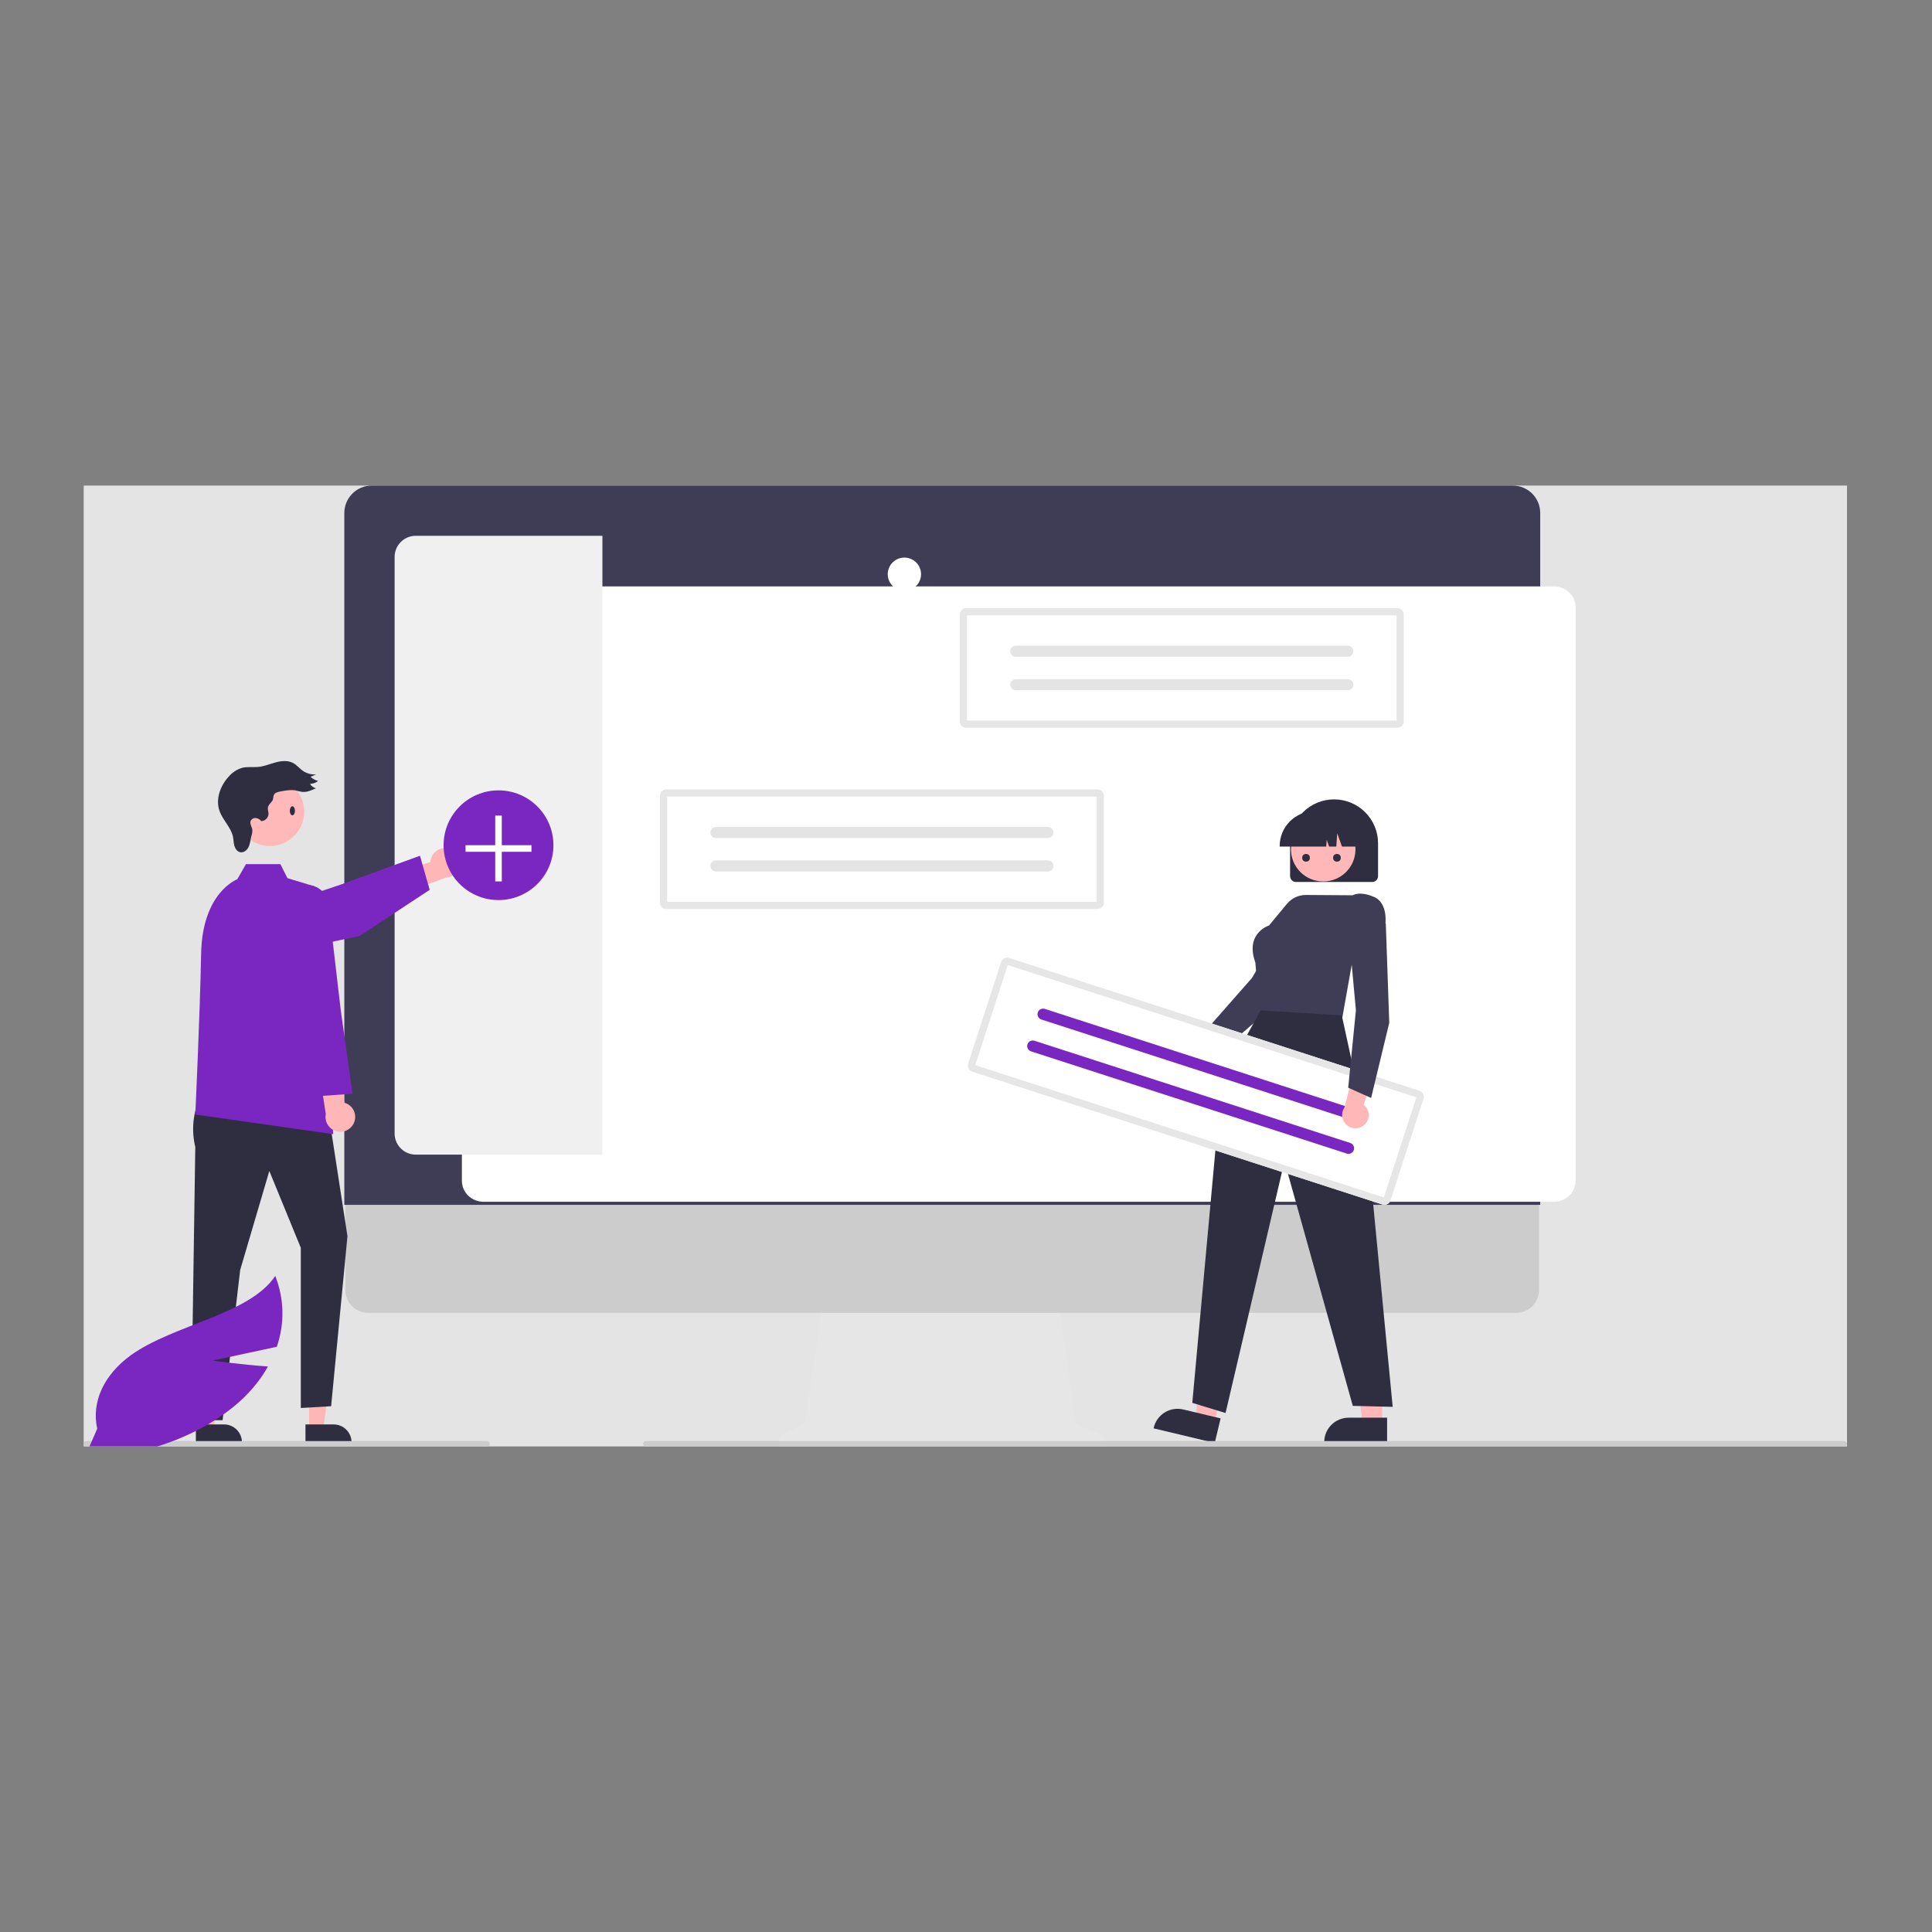 <svg width="1500" height="1500" viewBox="0 0 1500 1500" fill="none" xmlns="http://www.w3.org/2000/svg">
<rect x="0" y="0" width="1500" height="1500" fill="#808080" stroke="none"/>
<g clip-path="url(#clip0_16_35)">
<path d="M648.834 835.321C659.306 851.968 674.163 864.471 691.295 871.054C694.96 872.545 698.812 873.375 702.707 873.514C706.505 873.51 710.233 872.36 713.504 870.183C716.589 868.222 719.544 865.812 722.999 864.731C724.775 864.207 726.629 864.113 728.439 864.454C730.249 864.794 731.976 865.563 733.504 866.709C737.379 869.452 740.148 873.602 742.731 877.766C745.599 882.389 748.514 887.243 752.991 890.05C753.533 890.39 753.034 891.319 752.492 890.979C744.702 886.096 741.818 875.738 735.188 869.441C732.094 866.502 728.196 864.598 724.107 865.547C720.532 866.377 717.483 868.858 714.373 870.875C711.21 873.052 707.623 874.322 703.924 874.575C700.035 874.661 696.162 873.999 692.47 872.619C684.114 869.662 676.223 865.242 669.085 859.52C660.906 853.041 653.771 845.032 647.987 835.84C647.629 835.27 648.479 834.755 648.834 835.321V835.321Z" fill="white" id="id_101"></path>
<path d="M685.668 869.3C684.298 872.392 681.998 874.834 679.18 876.19C676.361 877.546 673.207 877.728 670.28 876.703C669.688 876.493 669.949 875.447 670.542 875.657C673.265 876.617 676.204 876.447 678.826 875.178C681.449 873.909 683.583 871.625 684.843 868.738C685.118 868.111 685.941 868.677 685.668 869.3V869.3Z" fill="white" id="id_102"></path>
<path d="M712.055 871.41C710.125 864.689 706.02 859.035 700.558 855.575C700.017 855.233 700.517 854.304 701.057 854.646C706.735 858.257 710.996 864.151 712.991 871.15C713.18 871.817 712.244 872.073 712.055 871.41Z" fill="white" id="id_103"></path>
<path d="M661.996 852.288C662.747 851.217 663.25 849.952 663.46 848.606C663.671 847.261 663.581 845.878 663.2 844.582C663.003 843.918 663.94 843.662 664.136 844.322C664.551 845.757 664.648 847.284 664.419 848.771C664.189 850.258 663.641 851.658 662.82 852.851C662.752 852.971 662.645 853.056 662.522 853.09C662.399 853.124 662.269 853.104 662.159 853.035C662.05 852.959 661.972 852.839 661.941 852.699C661.911 852.559 661.93 852.412 661.996 852.288V852.288Z" fill="white" id="id_104"></path>
<path d="M711.942 828.203C709.198 829.742 706.059 830.13 703.084 829.299C700.109 828.468 697.494 826.472 695.704 823.666C695.343 823.097 696.111 822.439 696.471 823.009C698.134 825.625 700.571 827.484 703.342 828.251C706.113 829.019 709.037 828.644 711.584 827.194C712.138 826.88 712.493 827.891 711.942 828.203Z" fill="white" id="id_105"></path>
<path d="M731.885 847.803C733.933 841.127 733.674 833.826 731.16 827.355C730.91 826.714 731.805 826.311 732.054 826.951C734.66 833.69 734.915 841.289 732.771 848.231C732.566 848.893 731.682 848.461 731.885 847.803Z" fill="white" id="id_106"></path>
<path d="M702.124 798.549C703.296 798.203 704.373 797.534 705.259 796.603C706.145 795.672 706.812 794.507 707.201 793.213C707.398 792.549 708.282 792.981 708.086 793.641C707.652 795.068 706.914 796.354 705.937 797.385C704.96 798.416 703.774 799.162 702.482 799.558C702.363 799.606 702.232 799.602 702.116 799.546C702 799.49 701.907 799.386 701.856 799.255C701.809 799.121 701.811 798.972 701.861 798.839C701.912 798.707 702.006 798.603 702.124 798.549H702.124Z" fill="white" id="id_107"></path>
<path d="M1345.1 829.342C1336.52 847.315 1323.14 861.782 1306.85 870.69C1303.38 872.678 1299.65 874.036 1295.79 874.713C1292.02 875.236 1288.2 874.612 1284.72 872.904C1281.44 871.385 1278.25 869.404 1274.7 868.81C1272.88 868.536 1271.03 868.699 1269.27 869.289C1267.51 869.878 1265.88 870.88 1264.49 872.229C1260.94 875.488 1258.65 879.99 1256.54 884.481C1254.19 889.467 1251.83 894.688 1247.69 898.094C1247.19 898.506 1247.79 899.359 1248.29 898.947C1255.49 893.021 1257.22 882.342 1263.12 875.173C1265.87 871.828 1269.53 869.398 1273.69 869.773C1277.33 870.101 1280.62 872.141 1283.93 873.711C1287.31 875.433 1291 876.197 1294.7 875.935C1298.57 875.481 1302.34 874.288 1305.86 872.407C1313.83 868.314 1321.18 862.833 1327.64 856.165C1335.05 848.602 1341.26 839.664 1345.99 829.74C1346.29 829.125 1345.39 828.732 1345.1 829.342Z" fill="white" id="id_108"></path>
<path d="M1312.25 868.17C1313.94 871.048 1316.49 873.153 1319.44 874.108C1322.38 875.063 1325.53 874.806 1328.32 873.383C1328.89 873.093 1328.51 872.091 1327.95 872.381C1325.35 873.711 1322.42 873.95 1319.68 873.055C1316.93 872.159 1314.57 870.188 1313 867.497C1312.66 866.913 1311.91 867.589 1312.25 868.17Z" fill="white" id="id_109"></path>
<path d="M1286.29 873.921C1287.47 866.983 1290.93 860.803 1295.97 856.613C1296.47 856.198 1295.87 855.345 1295.38 855.759C1290.13 860.131 1286.55 866.57 1285.33 873.793C1285.22 874.481 1286.17 874.605 1286.29 873.921H1286.29Z" fill="white" id="id_110"></path>
<path d="M1333.88 848.006C1333.02 847.046 1332.38 845.86 1332.03 844.555C1331.67 843.249 1331.61 841.864 1331.85 840.524C1331.97 839.838 1331.01 839.714 1330.89 840.396C1330.64 841.878 1330.71 843.407 1331.1 844.851C1331.48 846.294 1332.18 847.608 1333.13 848.678C1333.21 848.787 1333.32 848.858 1333.45 848.874C1333.57 848.891 1333.7 848.853 1333.8 848.769C1333.9 848.679 1333.97 848.549 1333.98 848.406C1334 848.263 1333.96 848.119 1333.88 848.006H1333.88Z" fill="white" id="id_111"></path>
<path d="M1287.19 777.721C1289.94 797.895 1286.98 818.532 1278.73 836.701C1277.02 840.648 1274.76 844.265 1272.05 847.42C1269.32 850.398 1265.93 852.496 1262.24 853.497C1258.81 854.509 1255.2 855.097 1252.05 857.03C1250.45 858.047 1249.06 859.433 1247.97 861.098C1246.88 862.763 1246.12 864.669 1245.73 866.691C1244.64 871.702 1245.21 876.855 1245.92 881.873C1246.71 887.444 1247.61 893.217 1246.13 898.746C1245.95 899.416 1246.88 899.692 1247.06 899.023C1249.64 889.404 1245.32 879.7 1246.2 869.975C1246.61 865.437 1248.24 861.011 1251.76 858.485C1254.84 856.277 1258.56 855.667 1262.04 854.677C1265.66 853.759 1269.02 851.858 1271.83 849.138C1274.68 846.149 1277.05 842.635 1278.85 838.747C1283.03 830.068 1285.97 820.702 1287.57 810.992C1289.45 799.922 1289.63 788.571 1288.12 777.43C1288.02 776.74 1287.1 777.036 1287.19 777.721Z" fill="white" id="id_112"></path>
<path d="M1281.69 831.026C1284.58 832.173 1287.74 832.123 1290.6 830.886C1293.46 829.649 1295.84 827.305 1297.31 824.273C1297.61 823.658 1296.77 823.111 1296.48 823.727C1295.11 826.553 1292.9 828.736 1290.23 829.882C1287.56 831.028 1284.62 831.061 1281.94 829.975C1281.35 829.74 1281.11 830.793 1281.69 831.026Z" fill="white" id="id_113"></path>
<path d="M1264.04 853.242C1261.28 846.9 1260.74 839.618 1262.53 832.848C1262.7 832.178 1261.77 831.902 1261.59 832.572C1259.74 839.62 1260.32 847.197 1263.2 853.79C1263.48 854.418 1264.31 853.867 1264.04 853.242Z" fill="white" id="id_114"></path>
<path d="M1288.2 800.235C1287 800.054 1285.86 799.54 1284.88 798.739C1283.9 797.937 1283.11 796.874 1282.58 795.644C1282.31 795.012 1281.48 795.564 1281.75 796.191C1282.34 797.547 1283.21 798.721 1284.29 799.609C1285.37 800.497 1286.63 801.073 1287.96 801.286C1288.08 801.318 1288.21 801.296 1288.32 801.224C1288.43 801.152 1288.51 801.036 1288.54 800.899C1288.58 800.76 1288.56 800.612 1288.49 800.487C1288.43 800.363 1288.32 800.272 1288.2 800.235V800.235Z" fill="white" id="id_115"></path>
<path d="M1243.63 543.013H1231.37C1231.13 543.014 1230.9 543.123 1230.73 543.314C1230.56 543.505 1230.47 543.764 1230.47 544.035C1230.46 544.189 1230.5 544.341 1230.56 544.476C1230.64 544.649 1230.75 544.796 1230.89 544.899C1231.04 545.002 1231.2 545.057 1231.37 545.057H1243.63C1243.81 545.058 1243.97 545.004 1244.12 544.901C1244.27 544.798 1244.38 544.651 1244.46 544.476C1244.51 544.339 1244.54 544.187 1244.54 544.035C1244.54 543.901 1244.52 543.768 1244.47 543.644C1244.43 543.52 1244.36 543.407 1244.28 543.312C1244.19 543.217 1244.09 543.142 1243.98 543.09C1243.87 543.039 1243.75 543.013 1243.63 543.013Z" fill="white" id="id_116"></path>
<path d="M1243.63 546.854H1231.37C1231.13 546.854 1230.9 546.962 1230.73 547.154C1230.56 547.346 1230.47 547.606 1230.47 547.877C1230.47 548.148 1230.56 548.408 1230.73 548.6C1230.9 548.791 1231.13 548.899 1231.37 548.899H1243.63C1243.88 548.899 1244.11 548.791 1244.28 548.6C1244.45 548.408 1244.54 548.148 1244.54 547.877C1244.54 547.606 1244.45 547.346 1244.28 547.154C1244.11 546.962 1243.88 546.854 1243.63 546.854Z" fill="white" id="id_117"></path>
<path d="M736.221 540.715C737.77 540.715 739.025 539.299 739.025 537.552C739.025 535.805 737.77 534.389 736.221 534.389C734.671 534.389 733.416 535.805 733.416 537.552C733.416 539.299 734.671 540.715 736.221 540.715Z" fill="white" id="id_118"></path>
<path d="M746.867 540.715C748.417 540.715 749.672 539.299 749.672 537.552C749.672 535.805 748.417 534.389 746.867 534.389C745.318 534.389 744.062 535.805 744.062 537.552C744.062 539.299 745.318 540.715 746.867 540.715Z" fill="white" id="id_119"></path>
<path d="M757.514 540.715C759.064 540.715 760.319 539.299 760.319 537.552C760.319 535.805 759.064 534.389 757.514 534.389C755.965 534.389 754.709 535.805 754.709 537.552C754.709 539.299 755.965 540.715 757.514 540.715Z" fill="white" id="id_120"></path>
<path d="M915.61 676.297C917.159 676.297 918.415 674.88 918.415 673.133C918.415 671.386 917.159 669.97 915.61 669.97C914.061 669.97 912.805 671.386 912.805 673.133C912.805 674.88 914.061 676.297 915.61 676.297Z" fill="white" id="id_121"></path>
<path d="M926.257 676.297C927.806 676.297 929.062 674.88 929.062 673.133C929.062 671.386 927.806 669.97 926.257 669.97C924.707 669.97 923.452 671.386 923.452 673.133C923.452 674.88 924.707 676.297 926.257 676.297Z" fill="white" id="id_122"></path>
<path d="M936.904 676.297C938.453 676.297 939.709 674.88 939.709 673.133C939.709 671.386 938.453 669.97 936.904 669.97C935.354 669.97 934.099 671.386 934.099 673.133C934.099 674.88 935.354 676.297 936.904 676.297Z" fill="white" id="id_123"></path>
<g clip-path="url(#clip1_16_35)">
<rect width="1369" height="746" transform="translate(65 377)" fill="#E4E4E4" id="id_124"></rect>
<path d="M1253.38 1118.11C1253.51 1117.72 1266.2 1078.52 1243.75 1043.54L1241.45 1045.01C1263.19 1078.87 1250.93 1116.87 1250.8 1117.25L1253.38 1118.11Z" fill="#E4E4E4" id="id_125"></path>
<path d="M1227.69 1048.57C1228.18 1050.86 1229.11 1053.04 1230.43 1054.97C1231.76 1056.9 1233.45 1058.55 1235.41 1059.83C1237.38 1061.11 1239.57 1061.99 1241.88 1062.42C1244.18 1062.85 1246.55 1062.82 1248.84 1062.34C1251.14 1061.86 1253.31 1060.93 1255.25 1059.6C1257.18 1058.28 1258.84 1056.59 1260.12 1054.63C1261.4 1052.67 1262.28 1050.47 1262.71 1048.17C1263.14 1045.87 1263.11 1043.51 1262.63 1041.21C1260.59 1031.58 1243.35 1007.6 1233.7 1009.63C1224.05 1011.67 1225.66 1038.94 1227.69 1048.57Z" fill="#E4E4E4" id="id_126"></path>
<path d="M1230.95 1093.63C1239.56 1102.92 1254.96 1102.67 1254.96 1102.67C1254.96 1102.67 1256.4 1087.36 1247.79 1078.06C1239.18 1068.77 1223.78 1069.03 1223.78 1069.03C1223.78 1069.03 1222.33 1084.34 1230.95 1093.63Z" fill="#E4E4E4" id="id_127"></path>
<path d="M1361.45 1120.83C1361.75 1119.9 1391.69 1027.4 1338.71 944.857L1333.3 948.319C1384.59 1028.22 1355.65 1117.9 1355.35 1118.8L1361.45 1120.83Z" fill="#E4E4E4" id="id_128"></path>
<path d="M1308.5 1063.07C1328.82 1085 1365.17 1084.4 1365.17 1084.4C1365.17 1084.4 1368.57 1048.25 1348.25 1026.33C1327.94 1004.4 1291.58 1004.99 1291.58 1004.99C1291.58 1004.99 1288.18 1041.14 1308.5 1063.07Z" fill="#E4E4E4" id="id_129"></path>
<path d="M854.759 1113.86L834.892 1105.51L821.264 1006.05H639.779L625.008 1105.1L607.234 1113.98C606.384 1114.4 605.702 1115.1 605.299 1115.96C604.896 1116.82 604.795 1117.79 605.014 1118.72C605.232 1119.64 605.757 1120.46 606.502 1121.05C607.248 1121.64 608.171 1121.96 609.122 1121.96H853.121C854.096 1121.96 855.04 1121.63 855.794 1121.01C856.548 1120.39 857.066 1119.54 857.259 1118.58C857.451 1117.63 857.308 1116.64 856.852 1115.78C856.396 1114.92 855.657 1114.24 854.759 1113.86V1113.86Z" fill="#E6E6E6" id="id_130"></path>
<path d="M1177.27 1019.29H285.767C281.089 1019.28 276.607 1017.41 273.303 1014.11C269.999 1010.8 268.144 1006.32 268.144 1001.65V876.104H1194.89V1001.65C1194.89 1006.32 1193.04 1010.8 1189.73 1014.11C1186.43 1017.41 1181.95 1019.28 1177.27 1019.29V1019.29Z" fill="#CCCCCC" id="id_131"></path>
<path d="M1195.82 935.438H267.33V398.263C267.337 392.625 269.582 387.221 273.574 383.235C277.565 379.248 282.977 377.006 288.622 377H1174.53C1180.18 377.006 1185.59 379.248 1189.58 383.235C1193.57 387.221 1195.82 392.625 1195.82 398.263V935.438Z" fill="#3F3D56" id="id_132"></path>
<path d="M1206.61 455.284H375.285C370.86 455.29 366.618 457.01 363.491 460.066C360.363 463.123 358.606 467.267 358.604 471.589V916.742C358.606 921.063 360.363 925.207 363.491 928.264C366.618 931.321 370.86 933.041 375.285 933.047H1206.61C1211.04 933.039 1215.28 931.318 1218.41 928.262C1221.53 925.205 1223.29 921.063 1223.3 916.742V471.589C1223.29 467.268 1221.53 463.125 1218.41 460.069C1215.28 457.012 1211.04 455.292 1206.61 455.284Z" fill="white" id="id_133"></path>
<path d="M467.707 415.987V896.453H322.782C318.431 896.447 314.259 894.718 311.183 891.643C308.108 888.569 306.379 884.402 306.377 880.056V432.384C306.379 428.038 308.108 423.871 311.183 420.797C314.259 417.722 318.431 415.993 322.782 415.987H467.707Z" fill="#F0F0F0" id="id_134"></path>
<path d="M348.147 658.703C346.515 658.332 344.822 658.323 343.187 658.676C341.552 659.029 340.014 659.736 338.682 660.747C337.35 661.758 336.256 663.048 335.477 664.527C334.698 666.006 334.254 667.637 334.175 669.306L295.166 680.791L311.314 694.405L345.882 681.412C348.699 681.359 351.398 680.276 353.468 678.368C355.538 676.461 356.836 673.861 357.115 671.062C357.394 668.262 356.635 665.458 354.982 663.18C353.329 660.902 350.897 659.309 348.147 658.703H348.147Z" fill="#FFB6B6" id="id_135"></path>
<path d="M190.531 745.138C186.674 745.133 182.945 743.76 180.007 741.265C177.07 738.769 175.116 735.313 174.493 731.512C173.871 727.711 174.62 723.813 176.608 720.513C178.595 717.213 181.692 714.725 185.346 713.492L264.396 686.844L326.058 664.411L333.625 690.862L279.19 726.683L193.933 744.78C192.814 745.018 191.674 745.138 190.531 745.138V745.138Z" fill="#7a26c1" id="id_136"></path>
<path d="M239.999 1109.54H251.098L256.379 1066.78H239.997L239.999 1109.54Z" fill="#FFB6B6" id="id_137"></path>
<path d="M237.167 1105.92L259.025 1105.92H259.026C262.721 1105.92 266.264 1107.38 268.876 1109.99C271.488 1112.6 272.956 1116.14 272.956 1119.83V1120.28L237.168 1120.28L237.167 1105.92Z" fill="#2F2E41" id="id_138"></path>
<path d="M154.899 1109.54H165.998L171.279 1066.78H154.898L154.899 1109.54Z" fill="#FFB6B6" id="id_139"></path>
<path d="M152.068 1105.92L173.926 1105.92H173.927C177.621 1105.92 181.164 1107.38 183.776 1109.99C186.388 1112.6 187.856 1116.14 187.856 1119.83V1120.28L152.069 1120.28L152.068 1105.92Z" fill="#2F2E41" id="id_140"></path>
<path d="M154.789 853.096C149.71 864.912 148.598 878.053 151.621 890.552L148.452 1102.63H172.828L186.475 985.998L209.108 909.15L233.552 968.82V1093.18L257.09 1091.78L269.764 959.779L255.279 865.754L154.789 853.096Z" fill="#2F2E41" id="id_141"></path>
<path d="M243.963 688.099L223.141 681.771L217.709 670.921H190.963L184.212 682.675C184.212 682.675 157.053 692.62 156.147 740.537C155.242 788.454 151.621 865.302 151.621 865.302L258.712 880.548L243.963 688.099Z" fill="#7a26c1" id="id_142"></path>
<path d="M274.708 871.967C275.41 870.451 275.771 868.799 275.765 867.128C275.759 865.458 275.386 863.808 274.673 862.297C273.96 860.786 272.924 859.449 271.637 858.381C270.35 857.312 268.845 856.539 267.227 856.115L264.088 815.622L247.396 828.566L252.935 865.034C252.402 867.796 252.902 870.658 254.34 873.077C255.778 875.496 258.054 877.304 260.738 878.158C263.422 879.013 266.326 878.855 268.901 877.714C271.475 876.573 273.542 874.528 274.708 871.967H274.708Z" fill="#FFB6B6" id="id_143"></path>
<path d="M246.227 851.097L222.459 790.476V703.431C222.459 699.285 224.046 695.296 226.896 692.28C229.745 689.264 233.641 687.451 237.785 687.21C241.93 686.969 246.01 688.32 249.19 690.986C252.37 693.651 254.409 697.43 254.89 701.548L264.556 784.307L273.708 849.204L246.227 851.097Z" fill="#7a26c1" id="id_144"></path>
<path d="M209.466 656.848C224.228 656.848 236.194 644.897 236.194 630.156C236.194 615.414 224.228 603.464 209.466 603.464C194.705 603.464 182.738 615.414 182.738 630.156C182.738 644.897 194.705 656.848 209.466 656.848Z" fill="#FFB9B9" id="id_145"></path>
<path d="M211.216 622.042C209.966 623.645 208.252 625.093 207.976 627.106C207.772 628.598 208.425 630.072 208.487 631.577C208.492 633.095 207.917 634.558 206.879 635.668C205.842 636.778 204.419 637.451 202.902 637.55C201.845 636.222 200.318 635.35 198.636 635.113C197.799 635.019 196.954 635.195 196.224 635.616C195.495 636.037 194.92 636.68 194.584 637.451C193.79 639.691 195.627 641.965 195.923 644.322C195.962 646.066 195.68 647.801 195.09 649.443C194.412 652.147 194.231 655.008 193.043 657.53C191.855 660.053 189.213 662.222 186.478 661.665C184.178 661.196 182.622 658.972 181.979 656.717C181.336 654.463 181.365 652.073 180.899 649.776C179.387 642.31 172.953 636.78 170.428 629.592C167.193 620.383 171.079 609.85 177.777 602.742C180.484 599.628 184.019 597.343 187.972 596.15C192.145 595.089 196.558 595.852 200.84 595.398C205.42 594.913 209.725 593.054 214.176 591.873C218.627 590.692 223.599 590.247 227.645 592.444C230.466 593.977 232.51 596.62 235.139 598.463C238.153 600.56 241.808 601.536 245.468 601.223L241.097 603.131C242.77 604.665 244.79 605.77 246.985 606.352C245.199 607.766 242.989 608.54 240.71 608.551C241.186 609.407 241.831 610.156 242.608 610.752C243.385 611.348 244.275 611.779 245.225 612.018C241.906 613.574 238.383 615.168 234.734 614.817C232.946 614.645 231.238 614.011 229.472 613.684C225.708 612.988 221.843 613.71 218.084 614.43C216.109 614.808 213.687 615.171 212.69 617.067C211.86 618.645 212.495 620.404 211.216 622.042Z" fill="#2F2E41" id="id_146"></path>
<path d="M387.042 698.802C410.592 698.802 429.682 679.737 429.682 656.22C429.682 632.702 410.592 613.637 387.042 613.637C363.493 613.637 344.402 632.702 344.402 656.22C344.402 679.737 363.493 698.802 387.042 698.802Z" fill="#7a26c1" id="id_147"></path>
<path d="M412.625 656.22H389.601V633.226H384.483V656.22H361.458V661.33H384.483V684.324H389.601V661.33H412.625V656.22Z" fill="white" id="id_148"></path>
<path d="M750.146 472.183C748.831 472.184 747.57 472.706 746.64 473.635C745.71 474.563 745.187 475.822 745.186 477.136V560.068C745.187 561.381 745.71 562.64 746.64 563.569C747.57 564.498 748.831 565.02 750.146 565.021H1084.92C1086.24 565.02 1087.5 564.498 1088.43 563.569C1089.36 562.64 1089.88 561.381 1089.88 560.068V477.136C1089.88 475.822 1089.36 474.563 1088.43 473.635C1087.5 472.706 1086.24 472.184 1084.92 472.183H750.146Z" fill="white" id="id_149"></path>
<path d="M750.146 472.183C748.831 472.184 747.57 472.706 746.64 473.635C745.71 474.563 745.187 475.822 745.186 477.136V560.068C745.187 561.381 745.71 562.64 746.64 563.569C747.57 564.498 748.831 565.02 750.146 565.021H1084.92C1086.24 565.02 1087.5 564.498 1088.43 563.569C1089.36 562.64 1089.88 561.381 1089.88 560.068V477.136C1089.88 475.822 1089.36 474.563 1088.43 473.635C1087.5 472.706 1086.24 472.184 1084.92 472.183H750.146Z" fill="#E6E6E6" id="id_150"></path>
<path d="M750.766 559.449H1084.3V477.755H750.766V559.449Z" fill="white" id="id_151"></path>
<path d="M788.688 501.267C787.537 501.267 786.433 501.723 785.619 502.536C784.805 503.349 784.348 504.451 784.348 505.6C784.348 506.75 784.805 507.852 785.619 508.665C786.433 509.478 787.537 509.934 788.688 509.934H1046.37C1046.94 509.935 1047.5 509.823 1048.03 509.605C1048.56 509.388 1049.04 509.069 1049.44 508.666C1049.84 508.264 1050.16 507.786 1050.38 507.261C1050.6 506.735 1050.71 506.171 1050.71 505.602C1050.71 505.033 1050.6 504.47 1050.38 503.944C1050.16 503.418 1049.84 502.94 1049.44 502.537C1049.04 502.135 1048.56 501.815 1048.03 501.597C1047.51 501.379 1046.94 501.267 1046.37 501.267H788.688Z" fill="#E4E4E4" id="id_152"></path>
<path d="M788.687 527.27C787.538 527.272 786.436 527.73 785.624 528.542C784.812 529.355 784.355 530.456 784.355 531.604C784.355 532.752 784.812 533.853 785.624 534.666C786.436 535.478 787.538 535.936 788.687 535.938H1046.37C1047.52 535.94 1048.63 535.486 1049.44 534.675C1050.26 533.864 1050.72 532.763 1050.72 531.614C1050.72 530.464 1050.27 529.361 1049.46 528.546C1048.64 527.732 1047.54 527.273 1046.39 527.27H788.687V527.27Z" fill="#E4E4E4" id="id_153"></path>
<path d="M517.342 612.9C516.027 612.902 514.766 613.424 513.836 614.353C512.906 615.281 512.383 616.54 512.382 617.853V700.786C512.383 702.099 512.906 703.358 513.836 704.287C514.766 705.215 516.027 705.738 517.342 705.739H852.12C853.435 705.738 854.696 705.215 855.625 704.287C856.555 703.358 857.078 702.099 857.08 700.786V617.853C857.078 616.54 856.555 615.281 855.625 614.353C854.696 613.424 853.435 612.902 852.12 612.9H517.342Z" fill="white" id="id_154"></path>
<path d="M517.342 612.9C516.027 612.902 514.766 613.424 513.836 614.353C512.906 615.281 512.383 616.54 512.382 617.853V700.786C512.383 702.099 512.906 703.358 513.836 704.287C514.766 705.215 516.027 705.738 517.342 705.739H852.12C853.435 705.738 854.696 705.215 855.625 704.287C856.555 703.358 857.078 702.099 857.08 700.786V617.853C857.078 616.54 856.555 615.281 855.625 614.353C854.696 613.424 853.435 612.902 852.12 612.9H517.342Z" fill="#E6E6E6" id="id_155"></path>
<path d="M517.961 700.167H851.5V618.473H517.961V700.167Z" fill="white" id="id_156"></path>
<path d="M555.884 641.984C554.733 641.984 553.629 642.441 552.815 643.254C552.001 644.066 551.544 645.169 551.544 646.318C551.544 647.468 552.001 648.57 552.815 649.383C553.629 650.196 554.733 650.652 555.884 650.652H813.566C814.136 650.652 814.7 650.541 815.227 650.323C815.754 650.105 816.232 649.786 816.635 649.384C817.038 648.982 817.358 648.504 817.577 647.978C817.795 647.453 817.907 646.889 817.908 646.32C817.908 645.751 817.796 645.187 817.578 644.661C817.36 644.136 817.041 643.658 816.638 643.255C816.235 642.852 815.757 642.533 815.23 642.315C814.704 642.097 814.14 641.985 813.57 641.984H555.884Z" fill="#E4E4E4" id="id_157"></path>
<path d="M555.884 667.987C554.734 667.989 553.632 668.447 552.82 669.259C552.008 670.072 551.552 671.173 551.552 672.321C551.552 673.469 552.008 674.57 552.82 675.383C553.632 676.195 554.734 676.653 555.884 676.655H813.566C814.717 676.658 815.822 676.203 816.638 675.392C817.453 674.582 817.913 673.48 817.916 672.331C817.918 671.181 817.463 670.078 816.651 669.263C815.839 668.449 814.737 667.99 813.586 667.987H555.884V667.987Z" fill="#E4E4E4" id="id_158"></path>
<path d="M925.411 835.483C926.902 835.319 928.339 834.83 929.621 834.051C930.902 833.273 931.997 832.223 932.828 830.976C933.66 829.73 934.207 828.316 934.432 826.835C934.657 825.354 934.554 823.842 934.131 822.405L963.8 801.241L946.119 794.441L920.655 815.582C918.285 816.452 916.317 818.161 915.124 820.383C913.931 822.606 913.595 825.189 914.182 827.642C914.768 830.095 916.235 832.248 918.305 833.693C920.375 835.138 922.903 835.775 925.411 835.483V835.483Z" fill="#FFB7B7" id="id_159"></path>
<path d="M941.883 821.544L932.041 804.756L932.25 804.518L971.962 759.368L1002.8 706.856L1029.57 710.264L1029.97 718.347L1029.89 718.467L987.347 782.327L987.301 782.365L941.883 821.544Z" fill="#3F3D56" id="id_160"></path>
<path d="M1073.09 1105.62L1057.95 1105.62L1050.75 1047.3L1073.09 1047.3L1073.09 1105.62Z" fill="#FFB7B7" id="id_161"></path>
<path d="M1076.95 1120.28L1028.13 1120.28V1119.66C1028.13 1114.63 1030.13 1109.8 1033.7 1106.24C1037.26 1102.68 1042.09 1100.69 1047.13 1100.69H1047.13L1076.95 1100.69L1076.95 1120.28Z" fill="#2F2E41" id="id_162"></path>
<path d="M942.777 1105.13L928.049 1101.62L934.606 1043.22L956.342 1048.4L942.777 1105.13Z" fill="#FFB7B7" id="id_163"></path>
<path d="M943.125 1120.28L895.637 1108.96L895.78 1108.36C896.951 1103.46 900.021 1099.23 904.315 1096.6C908.608 1093.96 913.775 1093.14 918.677 1094.31L918.678 1094.31L947.682 1101.22L943.125 1120.28Z" fill="#2F2E41" id="id_164"></path>
<path d="M1001.62 680.191V654.738C1001.62 645.692 1005.22 637.017 1011.63 630.621C1018.03 624.224 1026.72 620.631 1035.78 620.631C1044.84 620.631 1053.52 624.224 1059.93 630.621C1066.33 637.017 1069.93 645.692 1069.93 654.738V680.191C1069.93 681.406 1069.45 682.57 1068.59 683.429C1067.73 684.288 1066.56 684.771 1065.34 684.773H1006.21C1005 684.771 1003.83 684.288 1002.97 683.429C1002.11 682.57 1001.63 681.406 1001.62 680.191V680.191Z" fill="#2F2E41" id="id_165"></path>
<path d="M1027.35 684.385C1041.18 684.385 1052.39 673.19 1052.39 659.379C1052.39 645.569 1041.18 634.373 1027.35 634.373C1013.52 634.373 1002.31 645.569 1002.31 659.379C1002.31 673.19 1013.52 684.385 1027.35 684.385Z" fill="#FFB7B7" id="id_166"></path>
<path d="M993.544 656.774C993.553 649.621 996.402 642.763 1001.47 637.705C1006.53 632.647 1013.4 629.802 1020.56 629.794H1025.66C1032.82 629.802 1039.69 632.647 1044.75 637.705C1049.82 642.763 1052.67 649.621 1052.68 656.774V657.283H1041.9L1038.23 647.009L1037.49 657.283H1031.93L1030.07 652.099L1029.7 657.283H993.544V656.774Z" fill="#2F2E41" id="id_167"></path>
<path d="M1041.95 791.36L978.199 788.936L974.635 747.282C971.886 739.658 971.842 733.112 974.503 727.826C976.792 723.485 980.637 720.166 985.269 718.533L999.22 701.707C1001.02 699.543 1003.27 697.806 1005.82 696.619C1008.37 695.432 1011.15 694.826 1013.96 694.844L1050.21 695.091C1051.08 694.566 1056.38 691.877 1066.83 696.401C1078.17 701.309 1075.54 718.355 1075.51 718.526L1075.48 718.686L1075.36 718.792L1051.25 739.068L1041.95 791.36Z" fill="#3F3D56" id="id_168"></path>
<path d="M978.707 784.461L948.55 839.369L925.686 1089.18L951.519 1097.06L997.245 901.641L1050.31 1091.51L1081.28 1092.28L1060.2 873.174L1041.77 788.341L978.707 784.461Z" fill="#2F2E41" id="id_169"></path>
<path d="M783.528 743.76C782.277 743.356 780.916 743.465 779.745 744.062C778.574 744.659 777.688 745.696 777.281 746.944L751.673 825.835C751.268 827.085 751.377 828.443 751.975 829.613C752.572 830.783 753.61 831.668 754.861 832.075L1073.32 935.171C1074.58 935.574 1075.94 935.466 1077.11 934.869C1078.28 934.271 1079.17 933.235 1079.57 931.986L1105.18 853.095C1105.58 851.846 1105.48 850.487 1104.88 849.317C1104.28 848.148 1103.24 847.263 1101.99 846.856L783.528 743.76Z" fill="white" id="id_170"></path>
<path d="M783.528 743.76C782.277 743.356 780.916 743.465 779.745 744.062C778.574 744.659 777.688 745.696 777.281 746.944L751.673 825.835C751.268 827.085 751.377 828.443 751.975 829.613C752.572 830.783 753.61 831.668 754.861 832.075L1073.32 935.171C1074.58 935.574 1075.94 935.466 1077.11 934.869C1078.28 934.271 1079.17 933.235 1079.57 931.986L1105.18 853.095C1105.58 851.846 1105.48 850.487 1104.88 849.317C1104.28 848.148 1103.24 847.263 1101.99 846.856L783.528 743.76Z" fill="#E6E6E6" id="id_171"></path>
<path d="M757.171 826.964L1074.45 929.679L1099.68 851.966L782.397 749.251L757.171 826.964Z" fill="white" id="id_172"></path>
<path d="M811.211 783.295C810.116 782.942 808.926 783.037 807.901 783.559C806.876 784.082 806.101 784.989 805.747 786.082C805.392 787.175 805.486 788.364 806.009 789.388C806.532 790.412 807.44 791.186 808.535 791.541L1053.66 870.895C1054.2 871.071 1054.77 871.139 1055.34 871.095C1055.91 871.051 1056.46 870.895 1056.97 870.637C1057.48 870.378 1057.93 870.022 1058.3 869.589C1058.67 869.156 1058.96 868.654 1059.13 868.113C1059.31 867.571 1059.38 867 1059.33 866.432C1059.28 865.864 1059.13 865.311 1058.87 864.804C1058.61 864.296 1058.25 863.845 1057.82 863.476C1057.38 863.106 1056.88 862.826 1056.34 862.651L1056.34 862.65L811.211 783.295Z" fill="#7a26c1" id="id_173"></path>
<path d="M803.182 808.032C802.088 807.68 800.898 807.776 799.875 808.299C798.852 808.822 798.078 809.729 797.724 810.821C797.369 811.913 797.463 813.1 797.985 814.123C798.506 815.146 799.413 815.921 800.505 816.277L1045.63 895.631C1046.72 895.988 1047.92 895.896 1048.94 895.376C1049.97 894.856 1050.75 893.95 1051.1 892.857C1051.46 891.765 1051.37 890.575 1050.85 889.55C1050.33 888.525 1049.42 887.749 1048.32 887.392L1048.31 887.386L803.182 808.032Z" fill="#7a26c1" id="id_174"></path>
<path d="M1059.28 873.353C1060.39 872.352 1061.28 871.119 1061.86 869.741C1062.45 868.363 1062.73 866.873 1062.68 865.376C1062.63 863.879 1062.25 862.411 1061.57 861.076C1060.89 859.742 1059.92 858.572 1058.74 857.651L1070.51 823.189L1052.17 827.947L1043.8 859.943C1042.38 862.029 1041.78 864.563 1042.11 867.063C1042.43 869.564 1043.67 871.858 1045.58 873.511C1047.48 875.164 1049.93 876.061 1052.46 876.032C1054.98 876.003 1057.41 875.049 1059.28 873.353V873.353Z" fill="#FFB7B7" id="id_175"></path>
<path d="M1064.54 852.441L1046.74 844.52L1052.72 784.405L1047.16 723.787L1070.91 710.982L1075.95 717.322L1075.95 717.466L1078.62 794.119L1078.6 794.177L1064.54 852.441Z" fill="#3F3D56" id="id_176"></path>
<path d="M1431.92 1123H501.457C500.987 1123.01 500.526 1122.86 500.147 1122.59C499.768 1122.31 499.492 1121.91 499.362 1121.46C499.281 1121.15 499.271 1120.83 499.334 1120.52C499.397 1120.21 499.531 1119.91 499.725 1119.66C499.919 1119.41 500.169 1119.2 500.455 1119.06C500.74 1118.92 501.054 1118.85 501.373 1118.85H1431.75C1432.25 1118.83 1432.74 1118.98 1433.14 1119.28C1433.53 1119.57 1433.82 1119.99 1433.95 1120.47C1434.02 1120.78 1434.02 1121.09 1433.95 1121.39C1433.88 1121.7 1433.74 1121.98 1433.54 1122.22C1433.35 1122.47 1433.1 1122.66 1432.82 1122.8C1432.54 1122.93 1432.23 1123 1431.92 1123Z" fill="#CCCCCC" id="id_177"></path>
<path d="M378.178 1123H67.162C66.692 1123.01 66.231 1122.86 65.852 1122.59C65.473 1122.31 65.197 1121.91 65.067 1121.46C64.986 1121.15 64.976 1120.83 65.039 1120.52C65.102 1120.21 65.236 1119.91 65.43 1119.66C65.624 1119.41 65.874 1119.2 66.16 1119.06C66.445 1118.92 66.76 1118.85 67.078 1118.85H378.007C378.504 1118.83 378.992 1118.98 379.391 1119.28C379.791 1119.57 380.078 1119.99 380.208 1120.47C380.275 1120.78 380.273 1121.09 380.203 1121.39C380.132 1121.7 379.994 1121.98 379.799 1122.22C379.605 1122.47 379.358 1122.66 379.077 1122.8C378.796 1122.93 378.489 1123 378.178 1123V1123Z" fill="#CCCCCC" id="id_178"></path>
<path d="M715.105 445.828C715.107 443.531 714.496 441.275 713.334 439.293C712.173 437.31 710.503 435.672 708.497 434.549C706.491 433.425 704.222 432.855 701.922 432.899C699.623 432.942 697.377 433.597 695.415 434.796C693.453 435.995 691.847 437.694 690.761 439.719C689.676 441.744 689.15 444.022 689.239 446.317C689.328 448.612 690.028 450.843 691.266 452.778C692.505 454.713 694.238 456.284 696.286 457.328V477.545H708.048V457.328C710.171 456.247 711.954 454.601 713.2 452.572C714.445 450.542 715.104 448.208 715.105 445.828V445.828Z" fill="white" id="id_179"></path>
<path d="M165.063 1056.35L214.915 1045.63C221.126 1027.49 220.712 1008.61 213.708 990.608C193.683 1020.79 134.923 1028.19 101.445 1052.28C91.089 1059.85 83.378 1068.9 78.884 1078.76C74.39 1088.62 73.229 1099.04 75.486 1109.25L65 1133.36C89.497 1131.94 113.248 1126.94 134.618 1118.7C155.987 1110.46 174.467 1099.18 188.784 1085.63C196.704 1077.98 203.171 1069.68 208.032 1060.93C186.771 1059.49 165.063 1056.35 165.063 1056.35Z" fill="#7a26c1" id="id_180"></path>
<ellipse cx="227" cy="629.5" rx="2" ry="3.5" fill="#2F2E41" id="id_181"></ellipse>
<circle cx="1014" cy="666" r="3" fill="#2F2E41" id="id_182"></circle>
<circle cx="1038" cy="666" r="3" fill="#2F2E41" id="id_183"></circle>
</g>
</g>
<defs>
<clipPath id="clip0_16_35">
<rect width="1500" height="1500" fill="white" id="id_184"></rect>
</clipPath>
<clipPath id="clip1_16_35">
<rect width="1369" height="746" fill="white" transform="translate(65 377)" id="id_185"></rect>
</clipPath>
</defs>
</svg>